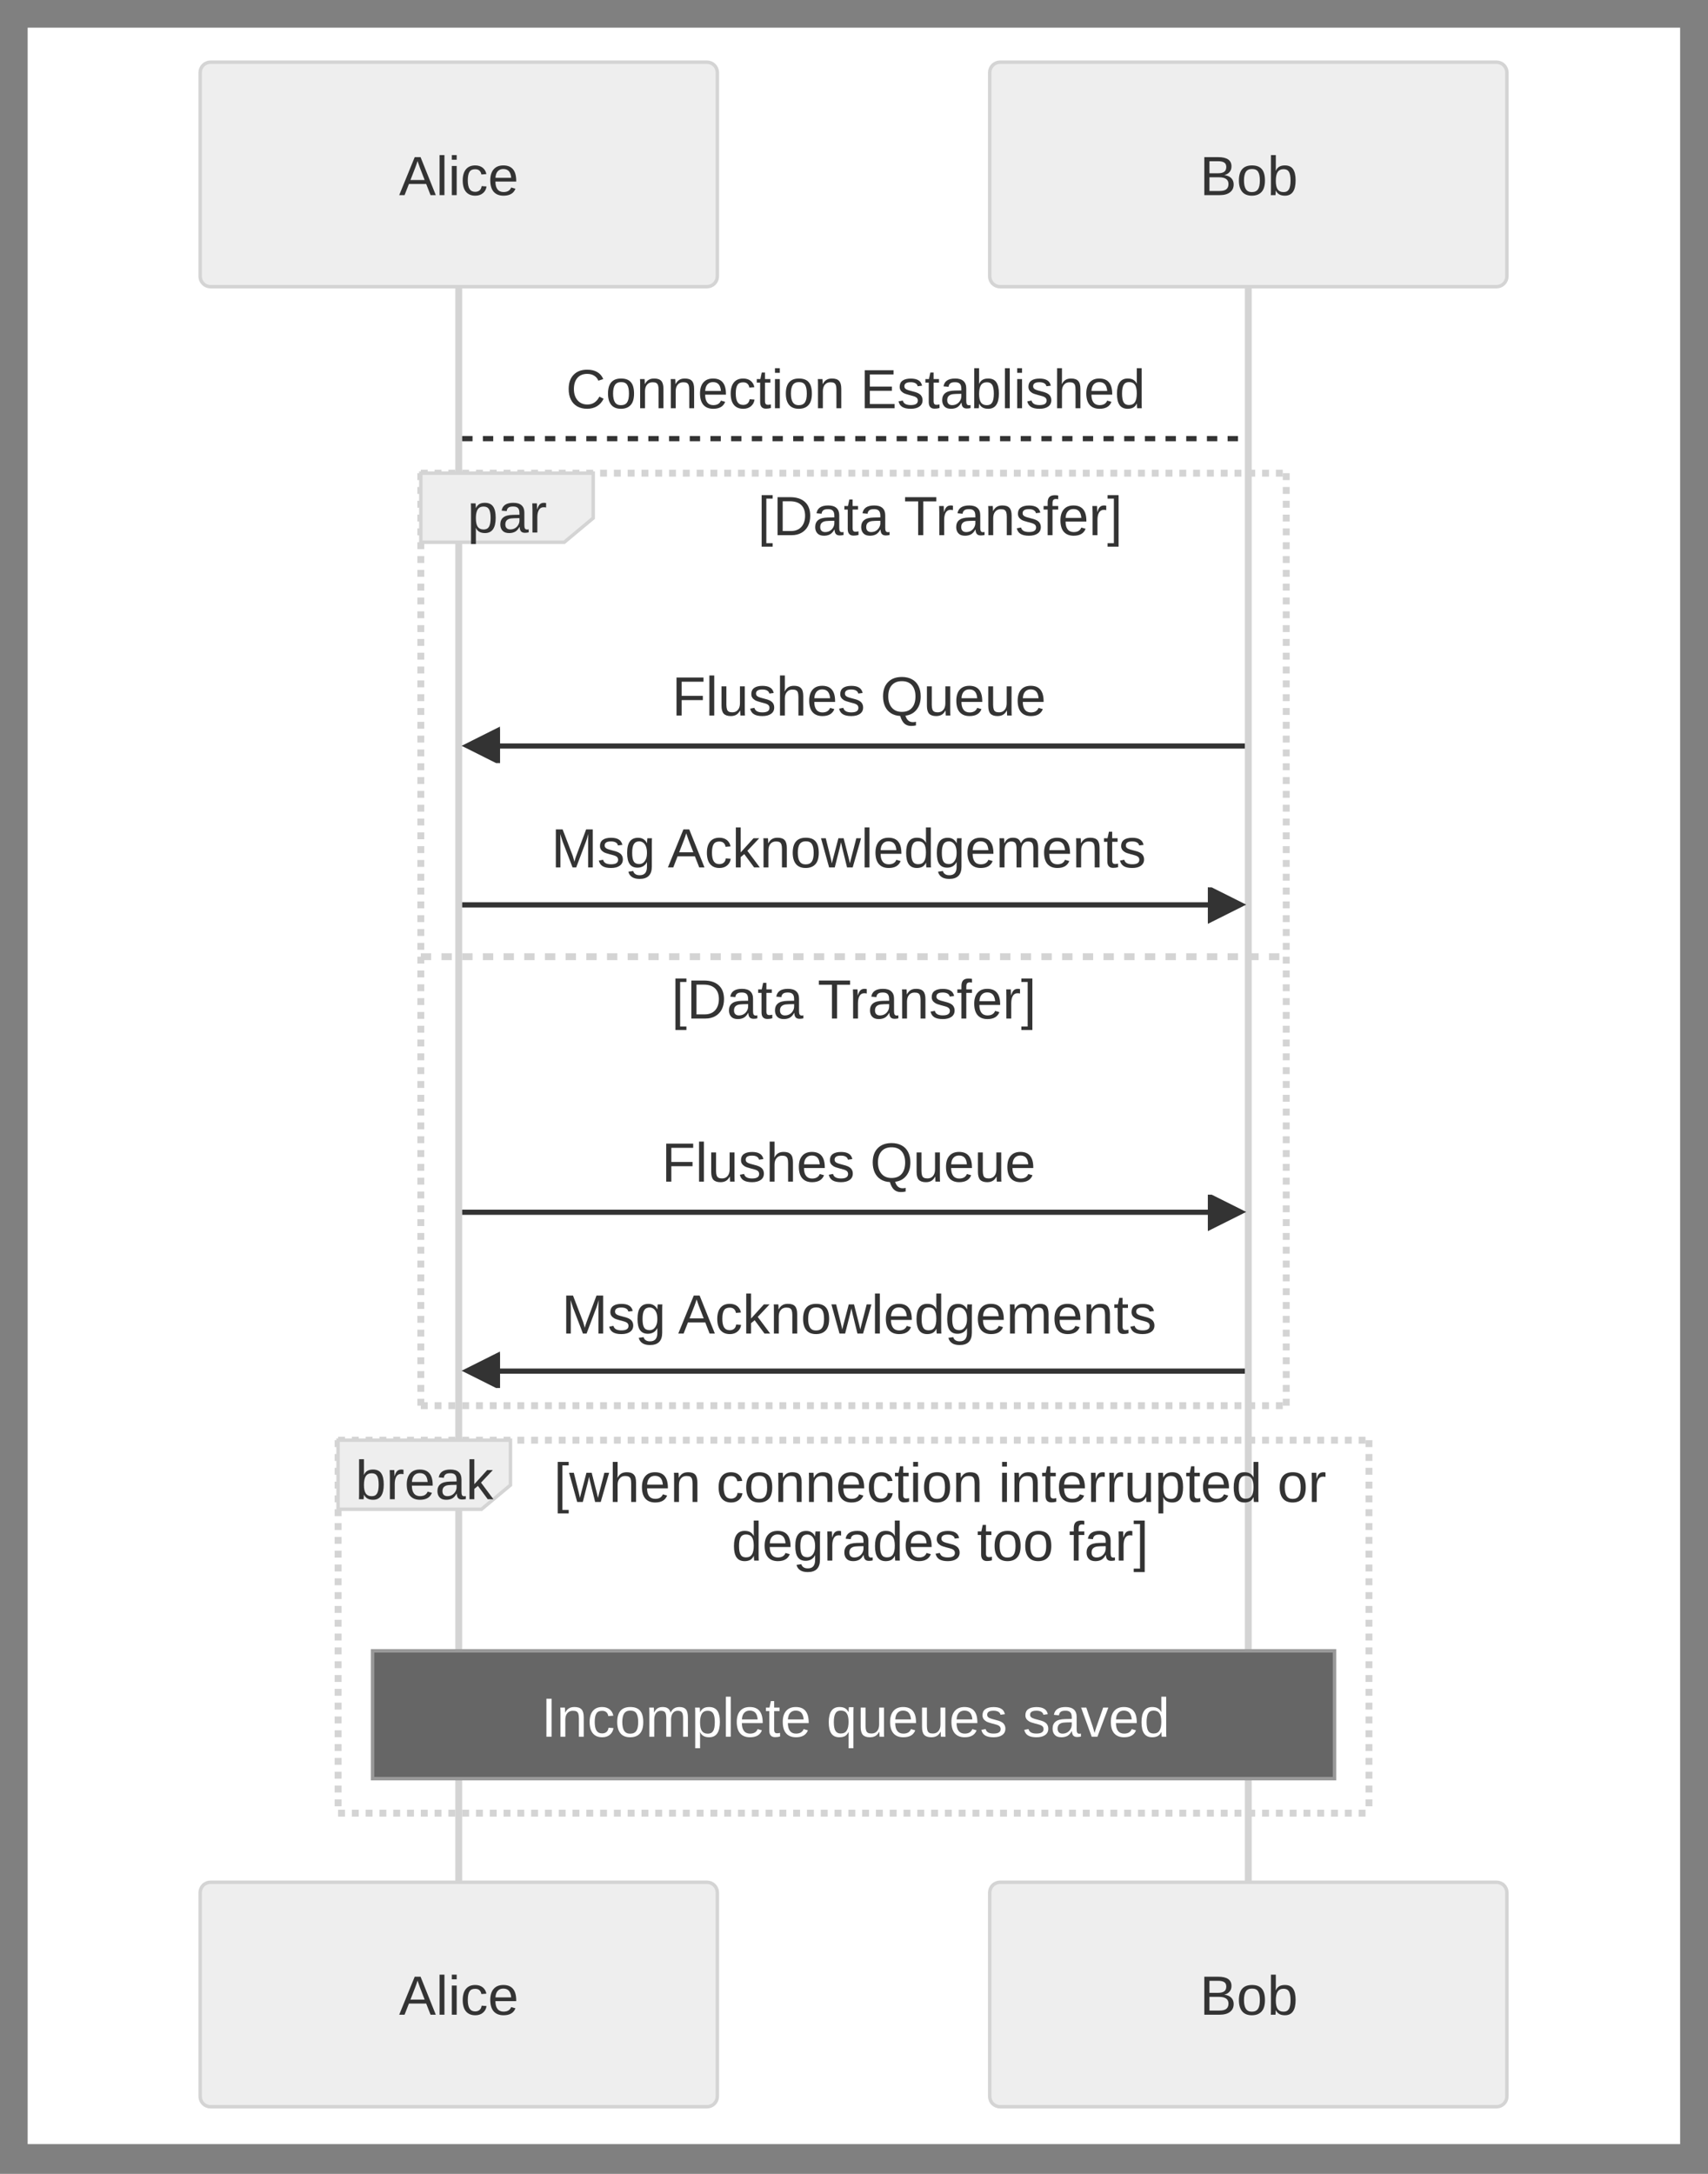 <svg xmlns="http://www.w3.org/2000/svg" xmlns:xlink="http://www.w3.org/1999/xlink" version="1.1" width="371.04pt" height="472.08pt" viewBox="0 0 371.04 472.08">
<rect x="0" y="0" width="371.04" height="472.08" fill="#808080" stroke="none"/>
<defs>
<clipPath id="clip_1">
<path transform="matrix(.24,0,0,.24,0,0)" d="M0 0H1545.833V1965.148H0Z" fill-rule="evenodd"/>
</clipPath>
<clipPath id="clip_2">
<path transform="matrix(.24,0,0,.24,0,0)" d="M25.034 25.034H1520.799V1940.115H25.034Z" fill-rule="evenodd"/>
</clipPath>
<path id="font_3_37" d="M.614 .194C.614 .133 .592 .085 .547 .051 .503 .017 .441 0 .361 0H.082V.688H.332C.493 .688 .574 .633 .574 .521 .574 .48 .563 .446 .54 .419 .517 .391 .485 .372 .443 .363 .498 .356 .54 .338 .57 .308 .599 .278 .614 .24 .614 .194M.48 .51C.48 .547 .468 .574 .442 .59 .417 .606 .38 .614 .332 .614H.175V.396H.332C.382 .396 .419 .405 .444 .424 .468 .442 .48 .471 .48 .51M.52 .201C.52 .282 .463 .323 .349 .323H.175V.075H.356C.413 .075 .455 .085 .481 .106 .507 .128 .52 .159 .52 .201Z"/>
<path id="font_3_82" d="M.514 .265C.514 .172 .494 .103 .453 .058 .412 .013 .353-.01 .276-.01 .199-.01 .14 .014 .101 .061 .062 .108 .042 .176 .042 .265 .042 .447 .121 .538 .279 .538 .36 .538 .419 .516 .457 .471 .495 .427 .514 .358 .514 .265M.422 .265C.422 .338 .411 .391 .389 .424 .368 .457 .331 .473 .28 .473 .229 .473 .192 .456 .169 .423 .146 .389 .134 .336 .134 .265 .134 .195 .146 .143 .168 .108 .191 .073 .226 .055 .275 .055 .328 .055 .365 .072 .388 .106 .411 .14 .422 .193 .422 .265Z"/>
<path id="font_3_69" d="M.514 .267C.514 .082 .449-.01 .32-.01 .28-.01 .247-.003 .22 .012 .193 .026 .172 .05 .155 .082H.154C.154 .072 .154 .057 .152 .036 .151 .015 .15 .003 .149 0H.064C.066 .018 .067 .054 .067 .109V.725H.155V.518C.155 .497 .155 .472 .153 .443H.155C.172 .477 .193 .501 .22 .516 .247 .531 .28 .538 .32 .538 .387 .538 .436 .516 .467 .471 .498 .426 .514 .358 .514 .267M.422 .264C.422 .338 .412 .39 .393 .422 .373 .454 .341 .47 .297 .47 .248 .47 .212 .453 .189 .419 .167 .386 .155 .332 .155 .258 .155 .189 .166 .138 .188 .105 .211 .072 .247 .055 .296 .055 .341 .055 .373 .072 .392 .104 .412 .137 .422 .19 .422 .264Z"/>
<path id="font_3_36" d="M.57 0 .491 .202H.178L.099 0H.002L.283 .688H.389L.665 0H.57M.334 .618 .33 .604C.322 .577 .31 .543 .294 .5L.206 .274H.463L.375 .501C.366 .524 .357 .549 .348 .578L.334 .618Z"/>
<path id="font_3_79" d="M.067 0V.725H.155V0H.067Z"/>
<path id="font_3_76" d="M.067 .641V.725H.155V.641H.067M.067 0V.528H.155V0H.067Z"/>
<path id="font_3_70" d="M.134 .267C.134 .196 .145 .144 .167 .11 .19 .076 .223 .06 .268 .06 .299 .06 .325 .068 .346 .085 .367 .102 .38 .128 .385 .163L.474 .157C.467 .106 .445 .066 .409 .036 .372 .005 .326-.01 .27-.01 .196-.01 .14 .014 .101 .06 .062 .107 .042 .175 .042 .265 .042 .354 .062 .421 .101 .468 .14 .515 .196 .538 .269 .538 .323 .538 .368 .524 .404 .496 .439 .468 .462 .43 .471 .381L.38 .374C.376 .403 .364 .426 .346 .443 .327 .461 .301 .469 .267 .469 .22 .469 .186 .454 .166 .423 .145 .392 .134 .34 .134 .267Z"/>
<path id="font_3_72" d="M.135 .246C.135 .185 .147 .139 .172 .106 .197 .073 .234 .056 .282 .056 .32 .056 .351 .064 .374 .079 .397 .095 .412 .114 .42 .138L.498 .116C.466 .032 .394-.01 .282-.01 .204-.01 .145 .014 .104 .06 .063 .107 .042 .176 .042 .268 .042 .355 .063 .422 .104 .468 .145 .515 .203 .538 .279 .538 .434 .538 .512 .445 .512 .258V.246H.135M.421 .313C.416 .369 .402 .409 .378 .435 .355 .46 .321 .473 .277 .473 .235 .473 .201 .459 .176 .431 .151 .402 .138 .363 .136 .313H.421Z"/>
<path id="font_3_83" d="M.514 .267C.514 .082 .449-.01 .32-.01 .238-.01 .184 .021 .156 .082H.153C.155 .08 .155 .052 .155-.001V-.208H.067V.42C.067 .475 .066 .511 .064 .528H.149C.15 .527 .15 .522 .151 .514 .152 .507 .152 .494 .153 .478 .154 .461 .154 .45 .154 .444H.156C.172 .476 .193 .5 .218 .515 .244 .531 .278 .538 .32 .538 .385 .538 .434 .516 .466 .473 .498 .429 .514 .36 .514 .267M.422 .265C.422 .339 .412 .391 .392 .423 .372 .454 .341 .47 .297 .47 .263 .47 .235 .463 .216 .448 .196 .434 .181 .411 .171 .38 .16 .348 .155 .308 .155 .258 .155 .189 .166 .137 .188 .105 .211 .072 .247 .055 .296 .055 .34 .055 .372 .071 .392 .103 .412 .135 .422 .189 .422 .265Z"/>
<path id="font_3_68" d="M.202-.01C.149-.01 .109 .004 .083 .032 .056 .06 .042 .099 .042 .147 .042 .202 .06 .244 .096 .273 .132 .303 .19 .318 .271 .32L.389 .322V.351C.389 .394 .38 .425 .362 .443 .344 .462 .315 .471 .276 .471 .236 .471 .208 .465 .19 .451 .172 .438 .161 .417 .158 .388L.066 .396C.081 .491 .152 .538 .278 .538 .344 .538 .394 .523 .428 .492 .461 .462 .478 .418 .478 .36V.133C.478 .107 .481 .087 .488 .074 .495 .061 .508 .054 .527 .054 .536 .054 .545 .055 .556 .058V.003C.534-.002 .511-.005 .488-.005 .456-.005 .432 .004 .417 .021 .402 .038 .394 .065 .392 .101H.389C.367 .061 .341 .032 .311 .015 .281-.001 .245-.01 .202-.01M.222 .056C.254 .056 .283 .063 .308 .078 .333 .093 .353 .113 .367 .138 .382 .164 .389 .19 .389 .217V.261L.293 .259C.252 .258 .22 .254 .199 .246 .178 .238 .161 .226 .15 .21 .139 .194 .133 .172 .133 .146 .133 .117 .141 .095 .156 .08 .171 .064 .194 .056 .222 .056Z"/>
<path id="font_3_85" d="M.069 0V.405C.069 .442 .068 .483 .066 .528H.149C.152 .468 .153 .432 .153 .42H.155C.169 .466 .185 .497 .204 .513 .222 .53 .248 .538 .281 .538 .292 .538 .304 .536 .316 .533V.453C.305 .456 .289 .458 .27 .458 .233 .458 .205 .442 .186 .41 .167 .379 .157 .334 .157 .275V0H.069Z"/>
<path id="font_3_62" d="M.071-.208V.725H.27V.662H.156V-.145H.27V-.208H.071Z"/>
<path id="font_3_39" d="M.674 .351C.674 .28 .66 .218 .633 .165 .605 .112 .566 .071 .515 .043 .464 .014 .406 0 .339 0H.082V.688H.31C.426 .688 .516 .659 .579 .601 .643 .542 .674 .459 .674 .351M.581 .351C.581 .437 .557 .502 .51 .547 .464 .591 .396 .614 .308 .614H.175V.075H.329C.379 .075 .423 .086 .462 .108 .5 .13 .529 .162 .55 .204 .57 .245 .581 .295 .581 .351Z"/>
<path id="font_3_87" d="M.271 .004C.242-.004 .212-.008 .182-.008 .111-.008 .076 .032 .076 .112V.464H.015V.528H.08L.105 .646H.164V.528H.262V.464H.164V.131C.164 .105 .168 .088 .177 .077 .185 .067 .199 .062 .22 .062 .231 .062 .248 .064 .271 .069V.004Z"/>
<path id="font_3_3" d="M0 0Z"/>
<path id="font_3_55" d="M.352 .612V0H.259V.612H.022V.688H.588V.612H.352Z"/>
<path id="font_3_81" d="M.403 0V.335C.403 .37 .399 .397 .393 .416 .386 .435 .375 .449 .36 .458 .345 .466 .323 .47 .294 .47 .252 .47 .218 .456 .194 .427 .169 .398 .157 .358 .157 .306V0H.069V.416C.069 .477 .068 .515 .066 .528H.149C.15 .527 .15 .522 .15 .515 .151 .508 .151 .5 .152 .49 .152 .481 .153 .464 .153 .438H.155C.175 .474 .198 .5 .225 .515 .251 .531 .284 .538 .324 .538 .382 .538 .424 .524 .451 .495 .478 .466 .491 .418 .491 .352V0H.403Z"/>
<path id="font_3_86" d="M.464 .146C.464 .096 .445 .058 .407 .031 .37 .004 .317-.01 .25-.01 .184-.01 .133 .001 .097 .023 .062 .044 .039 .078 .028 .124L.105 .139C.113 .111 .128 .09 .152 .077 .175 .064 .208 .057 .25 .057 .294 .057 .327 .064 .347 .078 .368 .091 .378 .112 .378 .139 .378 .16 .371 .177 .357 .19 .343 .203 .319 .214 .288 .222L.225 .239C.174 .252 .138 .265 .117 .277 .096 .29 .079 .305 .067 .323 .055 .341 .049 .363 .049 .389 .049 .437 .066 .474 .1 .499 .135 .524 .185 .537 .25 .537 .309 .537 .355 .527 .389 .506 .424 .486 .445 .453 .455 .408L.375 .398C.371 .421 .358 .439 .336 .452 .315 .464 .286 .471 .25 .471 .211 .471 .181 .465 .163 .453 .144 .441 .134 .422 .134 .398 .134 .383 .138 .37 .146 .361 .154 .351 .165 .343 .181 .336 .196 .329 .228 .319 .277 .307 .324 .296 .357 .285 .378 .275 .398 .265 .415 .254 .427 .242 .438 .23 .448 .216 .454 .2 .461 .184 .464 .166 .464 .146Z"/>
<path id="font_3_73" d="M.176 .464V0H.088V.464H.014V.528H.088V.588C.088 .636 .099 .671 .12 .692 .141 .713 .174 .724 .217 .724 .242 .724 .262 .722 .279 .718V.651C.265 .653 .252 .655 .24 .655 .218 .655 .201 .649 .191 .638 .181 .626 .176 .606 .176 .576V.528H.279V.464H.176Z"/>
<path id="font_3_64" d="M.008-.208V-.145H.122V.662H.008V.725H.207V-.208H.008Z"/>
<path id="font_3_44" d="M.092 0V.688H.186V0H.092Z"/>
<path id="font_3_80" d="M.375 0V.335C.375 .386 .368 .421 .354 .441 .34 .46 .315 .47 .278 .47 .241 .47 .211 .456 .189 .427 .168 .399 .157 .358 .157 .306V0H.069V.416C.069 .477 .068 .515 .066 .528H.149C.15 .527 .15 .522 .15 .515 .151 .508 .151 .5 .152 .49 .152 .481 .153 .464 .153 .438H.155C.174 .475 .195 .501 .22 .516 .244 .531 .274 .538 .309 .538 .349 .538 .381 .53 .404 .514 .427 .498 .444 .473 .453 .438H.454C.472 .473 .494 .499 .52 .515 .546 .53 .577 .538 .614 .538 .668 .538 .706 .524 .731 .495 .755 .466 .767 .418 .767 .352V0H.68V.335C.68 .386 .673 .421 .659 .441 .645 .46 .62 .47 .583 .47 .545 .47 .515 .456 .494 .427 .473 .399 .462 .359 .462 .306V0H.375Z"/>
<path id="font_3_84" d="M.236-.01C.169-.01 .12 .013 .089 .058 .058 .103 .042 .171 .042 .262 .042 .446 .107 .538 .236 .538 .276 .538 .309 .531 .335 .517 .361 .503 .383 .479 .401 .446H.402C.402 .456 .403 .473 .404 .497 .405 .521 .406 .534 .408 .535H.492C.49 .516 .489 .468 .489 .391V-.208H.401V.007L.403 .087H.402C.384 .052 .363 .027 .337 .012 .311-.002 .278-.01 .236-.01M.401 .271C.401 .339 .39 .39 .367 .423 .345 .457 .309 .473 .26 .473 .215 .473 .183 .457 .164 .423 .144 .39 .134 .337 .134 .265 .134 .191 .144 .138 .164 .106 .184 .074 .215 .058 .259 .058 .309 .058 .345 .076 .367 .111 .39 .147 .401 .2 .401 .271Z"/>
<path id="font_3_88" d="M.153 .528V.193C.153 .159 .157 .132 .164 .112 .17 .093 .181 .079 .196 .071 .211 .062 .233 .058 .262 .058 .305 .058 .338 .073 .362 .102 .387 .131 .399 .171 .399 .222V.528H.487V.113C.487 .051 .488 .014 .49 0H.407C.406 .002 .406 .006 .406 .013 .405 .02 .405 .029 .405 .038 .404 .047 .403 .065 .403 .09H.401C.381 .054 .358 .028 .331 .013 .305-.002 .272-.01 .232-.01 .174-.01 .132 .005 .105 .033 .078 .062 .065 .11 .065 .176V.528H.153Z"/>
<path id="font_3_89" d="M.299 0H.195L.003 .528H.097L.213 .185C.218 .172 .229 .133 .247 .069L.264 .126 .283 .184 .403 .528H.497L.299 0Z"/>
<path id="font_3_71" d="M.401 .085C.385 .051 .363 .027 .336 .012 .309-.002 .276-.01 .236-.01 .17-.01 .121 .013 .089 .058 .058 .103 .042 .171 .042 .262 .042 .446 .107 .538 .236 .538 .276 .538 .31 .531 .336 .516 .363 .501 .385 .478 .401 .446H.402L.401 .505V.725H.489V.109C.489 .054 .49 .018 .492 0H.408C.407 .005 .406 .017 .405 .036 .403 .055 .403 .071 .403 .085H.401M.134 .265C.134 .191 .144 .138 .164 .106 .183 .074 .215 .058 .259 .058 .309 .058 .345 .075 .367 .11 .39 .144 .401 .198 .401 .271 .401 .34 .39 .392 .367 .424 .345 .457 .309 .473 .26 .473 .215 .473 .184 .457 .164 .424 .144 .391 .134 .338 .134 .265Z"/>
<path id="font_3_78" d="M.398 0 .22 .241 .155 .188V0H.067V.725H.155V.272L.387 .528H.49L.276 .301 .501 0H.398Z"/>
<path id="font_3_90" d="M.573 0H.471L.379 .374 .361 .456C.358 .441 .354 .42 .348 .393 .341 .365 .308 .234 .248 0H.146L-.001 .528H.085L.175 .169C.177 .162 .184 .129 .196 .073L.204 .109 .314 .528H.409L.501 .166 .523 .073 .539 .141 .639 .528H.725L.573 0Z"/>
<path id="font_3_75" d="M.155 .438C.174 .472 .196 .498 .223 .514 .249 .53 .283 .538 .324 .538 .381 .538 .423 .524 .45 .495 .478 .467 .491 .419 .491 .352V0H.403V.335C.403 .372 .399 .4 .393 .418 .386 .436 .375 .449 .359 .458 .343 .466 .322 .47 .294 .47 .253 .47 .219 .456 .195 .427 .17 .399 .157 .36 .157 .312V0H.069V.725H.157V.536C.157 .516 .157 .496 .156 .475 .154 .453 .154 .441 .153 .438H.155Z"/>
<path id="font_3_74" d="M.268-.208C.21-.208 .164-.197 .13-.174 .096-.151 .074-.119 .064-.078L.152-.065C.158-.089 .171-.108 .191-.121 .211-.135 .237-.141 .27-.141 .358-.141 .401-.09 .401 .013V.098H.4C.384 .064 .361 .039 .332 .022 .303 .005 .269-.004 .23-.004 .166-.004 .118 .018 .088 .061 .057 .104 .042 .171 .042 .263 .042 .357 .058 .426 .091 .47 .124 .515 .174 .537 .24 .537 .278 .537 .31 .529 .338 .511 .365 .494 .386 .47 .401 .438H.402C.402 .448 .403 .465 .404 .489 .406 .513 .407 .526 .408 .528H.492C.49 .511 .489 .474 .489 .419V.015C.489-.134 .415-.208 .268-.208M.401 .264C.401 .307 .396 .344 .384 .376 .372 .407 .356 .431 .334 .447 .313 .463 .289 .472 .262 .472 .217 .472 .184 .455 .164 .423 .143 .39 .133 .337 .133 .264 .133 .192 .142 .14 .162 .108 .181 .077 .214 .061 .26 .061 .288 .061 .312 .069 .334 .085 .355 .102 .372 .125 .384 .156 .396 .186 .401 .222 .401 .264Z"/>
<path id="font_3_38" d="M.387 .622C.311 .622 .251 .598 .209 .549 .167 .5 .146 .432 .146 .347 .146 .263 .168 .195 .212 .144 .256 .093 .315 .067 .391 .067 .487 .067 .559 .115 .608 .21L.684 .172C.656 .113 .616 .068 .565 .037 .513 .006 .454-.01 .386-.01 .317-.01 .257 .005 .206 .033 .156 .062 .117 .103 .091 .157 .064 .211 .051 .274 .051 .347 .051 .457 .08 .543 .14 .605 .199 .667 .281 .698 .386 .698 .459 .698 .52 .684 .569 .655 .618 .627 .655 .584 .678 .528L.589 .499C.573 .539 .548 .569 .512 .59 .477 .612 .435 .622 .387 .622Z"/>
<path id="font_3_40" d="M.082 0V.688H.604V.612H.175V.392H.575V.316H.175V.076H.624V0H.082Z"/>
<path id="font_3_41" d="M.175 .612V.356H.559V.279H.175V0H.082V.688H.571V.612H.175Z"/>
<path id="font_3_52" d="M.73 .347C.73 .25 .706 .17 .657 .108 .608 .045 .54 .008 .453-.003 .466-.044 .484-.074 .506-.092 .527-.11 .555-.12 .588-.12 .606-.12 .625-.118 .644-.113V-.179C.614-.186 .585-.189 .557-.189 .508-.189 .468-.175 .436-.148 .404-.12 .378-.073 .358-.008 .293-.005 .238 .012 .191 .041 .144 .071 .109 .112 .084 .164 .06 .217 .047 .278 .047 .347 .047 .457 .077 .543 .138 .605 .198 .667 .282 .698 .389 .698 .459 .698 .52 .684 .571 .656 .623 .629 .662 .588 .689 .535 .716 .482 .73 .419 .73 .347M.635 .347C.635 .433 .613 .5 .571 .549 .528 .598 .467 .622 .389 .622 .31 .622 .25 .598 .207 .55 .164 .502 .142 .434 .142 .347 .142 .261 .164 .192 .207 .142 .251 .091 .311 .066 .388 .066 .468 .066 .529 .09 .571 .139 .614 .188 .635 .258 .635 .347Z"/>
<clipPath id="clip_4">
<path transform="matrix(.24,0,0,.24,0,0)" d="M0 0H1545.833V1965.148H0Z"/>
</clipPath>
<clipPath id="clip_5">
<path transform="matrix(.24,0,0,.24,0,0)" d="M25.034 25.034H1520.799V1940.115H25.034Z"/>
</clipPath>
<clipPath id="clip_6">
<path transform="matrix(.24,0,0,.24,0,0)" d="M415.058 652.98H452.53V690.47H415.058Z"/>
</clipPath>
<clipPath id="clip_7">
<path transform="matrix(.24,0,0,.24,0,0)" d="M25.034 25.034H1520.799V1940.115H25.034Z" fill-rule="evenodd"/>
</clipPath>
<path id="font_3_48" d="M.667 0V.459C.667 .51 .668 .559 .671 .606 .655 .548 .641 .502 .628 .469L.451 0H.385L.205 .469 .178 .552 .162 .606 .163 .552 .165 .459V0H.082V.688H.205L.388 .211C.394 .192 .4 .171 .406 .149 .413 .127 .417 .111 .418 .102 .421 .115 .427 .134 .435 .161 .443 .187 .449 .204 .452 .211L.631 .688H.751V0H.667Z"/>
<clipPath id="clip_8">
<path transform="matrix(.24,0,0,.24,0,0)" d="M1093.303 802.938H1130.775V840.427H1093.303Z" fill-rule="evenodd"/>
</clipPath>
<clipPath id="clip_9">
<path transform="matrix(.24,0,0,.24,0,0)" d="M25.034 25.034H1520.799V1940.115H25.034Z" fill-rule="evenodd"/>
</clipPath>
<clipPath id="clip_10">
<path transform="matrix(.24,0,0,.24,0,0)" d="M1093.303 1080.984H1130.775V1118.473H1093.303Z" fill-rule="evenodd"/>
</clipPath>
<clipPath id="clip_11">
<path transform="matrix(.24,0,0,.24,0,0)" d="M25.034 25.034H1520.799V1940.115H25.034Z" fill-rule="evenodd"/>
</clipPath>
<clipPath id="clip_12">
<path transform="matrix(.24,0,0,.24,0,0)" d="M0 0H1545.833V1965.148H0Z"/>
</clipPath>
<clipPath id="clip_13">
<path transform="matrix(.24,0,0,.24,0,0)" d="M25.034 25.034H1520.799V1940.115H25.034Z"/>
</clipPath>
<clipPath id="clip_14">
<path transform="matrix(.24,0,0,.24,0,0)" d="M415.058 1218.445H452.53V1255.934H415.058Z"/>
</clipPath>
</defs>
<g clip-path="url(#clip_1)">
<path transform="matrix(.751,0,0,.751,6.008,6.008)" d="M0 0H478V612H0Z" fill="#ffffff"/>
</g>
<g clip-path="url(#clip_2)">
<path transform="matrix(.749,0,0,.75,43.481,13.506)" d="M232 527H376C376.398 527 376.78 527.076 377.148 527.228 377.516 527.381 377.84 527.597 378.121 527.879 378.403 528.16 378.619 528.484 378.772 528.852 378.924 529.219 379 529.602 379 530V589C379 589.398 378.924 589.78 378.772 590.148 378.619 590.515 378.403 590.84 378.121 591.121 377.84 591.403 377.516 591.619 377.148 591.772 376.78 591.924 376.398 592 376 592H232C231.602 592 231.219 591.924 230.852 591.772 230.484 591.619 230.16 591.403 229.879 591.121 229.597 590.84 229.381 590.515 229.228 590.148 229.076 589.78 229 589.398 229 589V530C229 529.602 229.076 529.219 229.228 528.852 229.381 528.484 229.597 528.16 229.879 527.879 230.16 527.597 230.484 527.381 230.852 527.228 231.219 527.076 231.602 527 232 527Z" fill="#eeeeee"/>
<path transform="matrix(.749,0,0,.75,43.481,13.506)" stroke-width="1" stroke-linecap="butt" stroke-miterlimit="4" stroke-linejoin="miter" fill="none" stroke="#d4d4d4" d="M232 527H376C376.398 527 376.78 527.076 377.148 527.228 377.516 527.381 377.84 527.597 378.121 527.879 378.403 528.16 378.619 528.484 378.772 528.852 378.924 529.219 379 529.602 379 530V589C379 589.398 378.924 589.78 378.772 590.148 378.619 590.515 378.403 590.84 378.121 591.121 377.84 591.403 377.516 591.619 377.148 591.772 376.78 591.924 376.398 592 376 592H232C231.602 592 231.219 591.924 230.852 591.772 230.484 591.619 230.16 591.403 229.879 591.121 229.597 590.84 229.381 590.515 229.228 590.148 229.076 589.78 229 589.398 229 589V530C229 529.602 229.076 529.219 229.228 528.852 229.381 528.484 229.597 528.16 229.879 527.879 230.16 527.597 230.484 527.381 230.852 527.228 231.219 527.076 231.602 527 232 527Z"/>
<use data-text="B" xlink:href="#font_3_37" transform="matrix(11.986,0,0,-11.992,260.64,437.518)" fill="#333333"/>
<use data-text="o" xlink:href="#font_3_82" transform="matrix(11.986,0,0,-11.992,268.632,437.518)" fill="#333333"/>
<use data-text="b" xlink:href="#font_3_69" transform="matrix(11.986,0,0,-11.992,275.295,437.518)" fill="#333333"/>
<path transform="matrix(.749,0,0,.75,43.481,13.506)" d="M3 527H147C147.398 527 147.78 527.076 148.148 527.228 148.516 527.381 148.84 527.597 149.121 527.879 149.403 528.16 149.619 528.484 149.772 528.852 149.924 529.219 150 529.602 150 530V589C150 589.398 149.924 589.78 149.772 590.148 149.619 590.515 149.403 590.84 149.121 591.121 148.84 591.403 148.516 591.619 148.148 591.772 147.78 591.924 147.398 592 147 592H3C2.602 592 2.219 591.924 1.852 591.772 1.484 591.619 1.16 591.403 .879 591.121 .597 590.84 .381 590.515 .228 590.148 .076 589.78 0 589.398 0 589V530C0 529.602 .076 529.219 .228 528.852 .381 528.484 .597 528.16 .879 527.879 1.16 527.597 1.484 527.381 1.852 527.228 2.219 527.076 2.602 527 3 527Z" fill="#eeeeee"/>
<path transform="matrix(.749,0,0,.75,43.481,13.506)" stroke-width="1" stroke-linecap="butt" stroke-miterlimit="4" stroke-linejoin="miter" fill="none" stroke="#d4d4d4" d="M3 527H147C147.398 527 147.78 527.076 148.148 527.228 148.516 527.381 148.84 527.597 149.121 527.879 149.403 528.16 149.619 528.484 149.772 528.852 149.924 529.219 150 529.602 150 530V589C150 589.398 149.924 589.78 149.772 590.148 149.619 590.515 149.403 590.84 149.121 591.121 148.84 591.403 148.516 591.619 148.148 591.772 147.78 591.924 147.398 592 147 592H3C2.602 592 2.219 591.924 1.852 591.772 1.484 591.619 1.16 591.403 .879 591.121 .597 590.84 .381 590.515 .228 590.148 .076 589.78 0 589.398 0 589V530C0 529.602 .076 529.219 .228 528.852 .381 528.484 .597 528.16 .879 527.879 1.16 527.597 1.484 527.381 1.852 527.228 2.219 527.076 2.602 527 3 527Z"/>
<use data-text="A" xlink:href="#font_3_36" transform="matrix(11.986,0,0,-11.992,86.699,437.518)" fill="#333333"/>
<use data-text="l" xlink:href="#font_3_79" transform="matrix(11.986,0,0,-11.992,94.69,437.518)" fill="#333333"/>
<use data-text="i" xlink:href="#font_3_76" transform="matrix(11.986,0,0,-11.992,97.352,437.518)" fill="#333333"/>
<use data-text="c" xlink:href="#font_3_70" transform="matrix(11.986,0,0,-11.992,100.014,437.518)" fill="#333333"/>
<use data-text="e" xlink:href="#font_3_72" transform="matrix(11.986,0,0,-11.992,106.004,437.518)" fill="#333333"/>
<path transform="matrix(.749,0,0,.75,43.481,13.506)" stroke-width="2" stroke-linecap="butt" stroke-miterlimit="4" stroke-linejoin="miter" fill="none" stroke="#d4d4d4" d="M304 5V527"/>
<path transform="matrix(.749,0,0,.75,43.481,13.506)" d="M232 0H376C376.398 0 376.78 .076 377.148 .228 377.516 .381 377.84 .597 378.121 .879 378.403 1.16 378.619 1.484 378.772 1.852 378.924 2.219 379 2.602 379 3V62C379 62.398 378.924 62.781 378.772 63.148 378.619 63.516 378.403 63.84 378.121 64.121 377.84 64.403 377.516 64.619 377.148 64.772 376.78 64.924 376.398 65 376 65H232C231.602 65 231.219 64.924 230.852 64.772 230.484 64.619 230.16 64.403 229.879 64.121 229.597 63.84 229.381 63.516 229.228 63.148 229.076 62.781 229 62.398 229 62V3C229 2.602 229.076 2.219 229.228 1.852 229.381 1.484 229.597 1.16 229.879 .879 230.16 .597 230.484 .381 230.852 .228 231.219 .076 231.602 0 232 0Z" fill="#eeeeee"/>
<path transform="matrix(.749,0,0,.75,43.481,13.506)" stroke-width="1" stroke-linecap="butt" stroke-miterlimit="4" stroke-linejoin="miter" fill="none" stroke="#d4d4d4" d="M232 0H376C376.398 0 376.78 .076 377.148 .228 377.516 .381 377.84 .597 378.121 .879 378.403 1.16 378.619 1.484 378.772 1.852 378.924 2.219 379 2.602 379 3V62C379 62.398 378.924 62.781 378.772 63.148 378.619 63.516 378.403 63.84 378.121 64.121 377.84 64.403 377.516 64.619 377.148 64.772 376.78 64.924 376.398 65 376 65H232C231.602 65 231.219 64.924 230.852 64.772 230.484 64.619 230.16 64.403 229.879 64.121 229.597 63.84 229.381 63.516 229.228 63.148 229.076 62.781 229 62.398 229 62V3C229 2.602 229.076 2.219 229.228 1.852 229.381 1.484 229.597 1.16 229.879 .879 230.16 .597 230.484 .381 230.852 .228 231.219 .076 231.602 0 232 0Z"/>
<use data-text="B" xlink:href="#font_3_37" transform="matrix(11.986,0,0,-11.992,260.64,42.375)" fill="#333333"/>
<use data-text="o" xlink:href="#font_3_82" transform="matrix(11.986,0,0,-11.992,268.632,42.375)" fill="#333333"/>
<use data-text="b" xlink:href="#font_3_69" transform="matrix(11.986,0,0,-11.992,275.295,42.375)" fill="#333333"/>
<path transform="matrix(.749,0,0,.75,43.481,13.506)" stroke-width="2" stroke-linecap="butt" stroke-miterlimit="4" stroke-linejoin="miter" fill="none" stroke="#d4d4d4" d="M75 5V527"/>
<path transform="matrix(.749,0,0,.75,43.481,13.506)" d="M3 0H147C147.398 0 147.78 .076 148.148 .228 148.516 .381 148.84 .597 149.121 .879 149.403 1.16 149.619 1.484 149.772 1.852 149.924 2.219 150 2.602 150 3V62C150 62.398 149.924 62.781 149.772 63.148 149.619 63.516 149.403 63.84 149.121 64.121 148.84 64.403 148.516 64.619 148.148 64.772 147.78 64.924 147.398 65 147 65H3C2.602 65 2.219 64.924 1.852 64.772 1.484 64.619 1.16 64.403 .879 64.121 .597 63.84 .381 63.516 .228 63.148 .076 62.781 0 62.398 0 62V3C0 2.602 .076 2.219 .228 1.852 .381 1.484 .597 1.16 .879 .879 1.16 .597 1.484 .381 1.852 .228 2.219 .076 2.602 0 3 0Z" fill="#eeeeee"/>
<path transform="matrix(.749,0,0,.75,43.481,13.506)" stroke-width="1" stroke-linecap="butt" stroke-miterlimit="4" stroke-linejoin="miter" fill="none" stroke="#d4d4d4" d="M3 0H147C147.398 0 147.78 .076 148.148 .228 148.516 .381 148.84 .597 149.121 .879 149.403 1.16 149.619 1.484 149.772 1.852 149.924 2.219 150 2.602 150 3V62C150 62.398 149.924 62.781 149.772 63.148 149.619 63.516 149.403 63.84 149.121 64.121 148.84 64.403 148.516 64.619 148.148 64.772 147.78 64.924 147.398 65 147 65H3C2.602 65 2.219 64.924 1.852 64.772 1.484 64.619 1.16 64.403 .879 64.121 .597 63.84 .381 63.516 .228 63.148 .076 62.781 0 62.398 0 62V3C0 2.602 .076 2.219 .228 1.852 .381 1.484 .597 1.16 .879 .879 1.16 .597 1.484 .381 1.852 .228 2.219 .076 2.602 0 3 0Z"/>
<use data-text="A" xlink:href="#font_3_36" transform="matrix(11.986,0,0,-11.992,86.699,42.375)" fill="#333333"/>
<use data-text="l" xlink:href="#font_3_79" transform="matrix(11.986,0,0,-11.992,94.69,42.375)" fill="#333333"/>
<use data-text="i" xlink:href="#font_3_76" transform="matrix(11.986,0,0,-11.992,97.352,42.375)" fill="#333333"/>
<use data-text="c" xlink:href="#font_3_70" transform="matrix(11.986,0,0,-11.992,100.014,42.375)" fill="#333333"/>
<use data-text="e" xlink:href="#font_3_72" transform="matrix(11.986,0,0,-11.992,106.004,42.375)" fill="#333333"/>
<path transform="matrix(.749,0,0,.75,43.481,13.506)" d="M64 118H66V120H64M68 118H70V120H68M72 118H74V120H72M76 118H78V120H76M80 118H82V120H80M84 118H86V120H84M88 118H90V120H88M92 118H94V120H92M96 118H98V120H96M100 118H102V120H100M104 118H106V120H104M108 118H110V120H108M112 118H114V120H112M116 118H118V120H116M120 118H122V120H120M124 118H126V120H124M128 118H130V120H128M132 118H134V120H132M136 118H138V120H136M140 118H142V120H140M144 118H146V120H144M148 118H150V120H148M152 118H154V120H152M156 118H158V120H156M160 118H162V120H160M164 118H166V120H164M168 118H170V120H168M172 118H174V120H172M176 118H178V120H176M180 118H182V120H180M184 118H186V120H184M188 118H190V120H188M192 118H194V120H192M196 118H198V120H196M200 118H202V120H200M204 118H206V120H204M208 118H210V120H208M212 118H214V120H212M216 118H218V120H216M220 118H222V120H220M224 118H226V120H224M228 118H230V120H228M232 118H234V120H232M236 118H238V120H236M240 118H242V120H240M244 118H246V120H244M248 118H250V120H248M252 118H254V120H252M256 118H258V120H256M260 118H262V120H260M264 118H266V120H264M268 118H270V120H268M272 118H274V120H272M276 118H278V120H276M280 118H282V120H280M284 118H286V120H284M288 118H290V120H288M292 118H294V120H292M296 118H298V120H296M300 118H302V120H300M304 118H306V120H304M308 118H310V120H308M312 118H314V120H312" fill="#d4d4d4"/>
<path transform="matrix(.749,0,0,.75,43.481,13.506)" d="M316 119V121H314V119M316 123V125H314V123M316 127V129H314V127M316 131V133H314V131M316 135V137H314V135M316 139V141H314V139M316 143V145H314V143M316 147V149H314V147M316 151V153H314V151M316 155V157H314V155M316 159V161H314V159M316 163V165H314V163M316 167V169H314V167M316 171V173H314V171M316 175V177H314V175M316 179V181H314V179M316 183V185H314V183M316 187V189H314V187M316 191V193H314V191M316 195V197H314V195M316 199V201H314V199M316 203V205H314V203M316 207V209H314V207M316 211V213H314V211M316 215V217H314V215M316 219V221H314V219M316 223V225H314V223M316 227V229H314V227M316 231V233H314V231M316 235V237H314V235M316 239V241H314V239M316 243V245H314V243M316 247V249H314V247M316 251V253H314V251M316 255V257H314V255M316 259V261H314V259M316 263V265H314V263M316 267V269H314V267M316 271V273H314V271M316 275V277H314V275M316 279V281H314V279M316 283V285H314V283M316 287V289H314V287M316 291V293H314V291M316 295V297H314V295M316 299V301H314V299M316 303V305H314V303M316 307V309H314V307M316 311V313H314V311M316 315V317H314V315M316 319V321H314V319M316 323V325H314V323M316 327V329H314V327M316 331V333H314V331M316 335V337H314V335M316 339V341H314V339M316 343V345H314V343M316 347V349H314V347M316 351V353H314V351M316 355V357H314V355M316 359V361H314V359M316 363V365H314V363M316 367V369H314V367M316 371V373H314V371M316 375V377H314V375M316 379V381H314V379M316 383V385H314V383M316 387V389H314V387" fill="#d4d4d4"/>
<path transform="matrix(.749,0,0,.75,43.481,13.506)" d="M64 388H66V390H64M68 388H70V390H68M72 388H74V390H72M76 388H78V390H76M80 388H82V390H80M84 388H86V390H84M88 388H90V390H88M92 388H94V390H92M96 388H98V390H96M100 388H102V390H100M104 388H106V390H104M108 388H110V390H108M112 388H114V390H112M116 388H118V390H116M120 388H122V390H120M124 388H126V390H124M128 388H130V390H128M132 388H134V390H132M136 388H138V390H136M140 388H142V390H140M144 388H146V390H144M148 388H150V390H148M152 388H154V390H152M156 388H158V390H156M160 388H162V390H160M164 388H166V390H164M168 388H170V390H168M172 388H174V390H172M176 388H178V390H176M180 388H182V390H180M184 388H186V390H184M188 388H190V390H188M192 388H194V390H192M196 388H198V390H196M200 388H202V390H200M204 388H206V390H204M208 388H210V390H208M212 388H214V390H212M216 388H218V390H216M220 388H222V390H220M224 388H226V390H224M228 388H230V390H228M232 388H234V390H232M236 388H238V390H236M240 388H242V390H240M244 388H246V390H244M248 388H250V390H248M252 388H254V390H252M256 388H258V390H256M260 388H262V390H260M264 388H266V390H264M268 388H270V390H268M272 388H274V390H272M276 388H278V390H276M280 388H282V390H280M284 388H286V390H284M288 388H290V390H288M292 388H294V390H292M296 388H298V390H296M300 388H302V390H300M304 388H306V390H304M308 388H310V390H308M312 388H314V390H312" fill="#d4d4d4"/>
<path transform="matrix(.749,0,0,.75,43.481,13.506)" d="M65 119V121H63V119M65 123V125H63V123M65 127V129H63V127M65 131V133H63V131M65 135V137H63V135M65 139V141H63V139M65 143V145H63V143M65 147V149H63V147M65 151V153H63V151M65 155V157H63V155M65 159V161H63V159M65 163V165H63V163M65 167V169H63V167M65 171V173H63V171M65 175V177H63V175M65 179V181H63V179M65 183V185H63V183M65 187V189H63V187M65 191V193H63V191M65 195V197H63V195M65 199V201H63V199M65 203V205H63V203M65 207V209H63V207M65 211V213H63V211M65 215V217H63V215M65 219V221H63V219M65 223V225H63V223M65 227V229H63V227M65 231V233H63V231M65 235V237H63V235M65 239V241H63V239M65 243V245H63V243M65 247V249H63V247M65 251V253H63V251M65 255V257H63V255M65 259V261H63V259M65 263V265H63V263M65 267V269H63V267M65 271V273H63V271M65 275V277H63V275M65 279V281H63V279M65 283V285H63V283M65 287V289H63V287M65 291V293H63V291M65 295V297H63V295M65 299V301H63V299M65 303V305H63V303M65 307V309H63V307M65 311V313H63V311M65 315V317H63V315M65 319V321H63V319M65 323V325H63V323M65 327V329H63V327M65 331V333H63V331M65 335V337H63V335M65 339V341H63V339M65 343V345H63V343M65 347V349H63V347M65 351V353H63V351M65 355V357H63V355M65 359V361H63V359M65 363V365H63V363M65 367V369H63V367M65 371V373H63V371M65 375V377H63V375M65 379V381H63V379M65 383V385H63V383M65 387V389H63V387" fill="#d4d4d4"/>
<path transform="matrix(.749,0,0,.75,43.481,13.506)" d="M64 258H67V260H64M70 258H73V260H70M76 258H79V260H76M82 258H85V260H82M88 258H91V260H88M94 258H97V260H94M100 258H103V260H100M106 258H109V260H106M112 258H115V260H112M118 258H121V260H118M124 258H127V260H124M130 258H133V260H130M136 258H139V260H136M142 258H145V260H142M148 258H151V260H148M154 258H157V260H154M160 258H163V260H160M166 258H169V260H166M172 258H175V260H172M178 258H181V260H178M184 258H187V260H184M190 258H193V260H190M196 258H199V260H196M202 258H205V260H202M208 258H211V260H208M214 258H217V260H214M220 258H223V260H220M226 258H229V260H226M232 258H235V260H232M238 258H241V260H238M244 258H247V260H244M250 258H253V260H250M256 258H259V260H256M262 258H265V260H262M268 258H271V260H268M274 258H277V260H274M280 258H283V260H280M286 258H289V260H286M292 258H295V260H292M298 258H301V260H298M304 258H307V260H304M310 258H313V260H310" fill="#d4d4d4"/>
<path transform="matrix(.749,0,0,.75,43.481,13.506)" d="M64 119H114V132L105.6 139H64V119Z" fill="#eeeeee"/>
<path transform="matrix(.749,0,0,.75,43.481,13.506)" stroke-width="1" stroke-linecap="butt" stroke-miterlimit="4" stroke-linejoin="miter" fill="none" stroke="#d4d4d4" d="M64 119H114V132L105.6 139H64V119Z"/>
<use data-text="p" xlink:href="#font_3_83" transform="matrix(11.986,0,0,-11.992,101.52,115.644)" fill="#333333"/>
<use data-text="a" xlink:href="#font_3_68" transform="matrix(11.986,0,0,-11.992,108.183,115.644)" fill="#333333"/>
<use data-text="r" xlink:href="#font_3_85" transform="matrix(11.986,0,0,-11.992,114.846,115.644)" fill="#333333"/>
<use data-text="[" xlink:href="#font_3_62" transform="matrix(11.986,0,0,-11.992,164.605,116.219)" fill="#333333"/>
<use data-text="D" xlink:href="#font_3_39" transform="matrix(11.986,0,0,-11.992,167.934,116.219)" fill="#333333"/>
<use data-text="a" xlink:href="#font_3_68" transform="matrix(11.986,0,0,-11.992,176.586,116.219)" fill="#333333"/>
<use data-text="t" xlink:href="#font_3_87" transform="matrix(11.986,0,0,-11.992,183.249,116.219)" fill="#333333"/>
<use data-text="a" xlink:href="#font_3_68" transform="matrix(11.986,0,0,-11.992,186.578,116.219)" fill="#333333"/>
<use data-text=" " xlink:href="#font_3_3" transform="matrix(11.986,0,0,-11.992,193.241,116.219)" fill="#333333"/>
<use data-text="T" xlink:href="#font_3_55" transform="matrix(11.986,0,0,-11.992,196.353,116.219)" fill="#333333"/>
<use data-text="r" xlink:href="#font_3_85" transform="matrix(11.986,0,0,-11.992,203.227,116.219)" fill="#333333"/>
<use data-text="a" xlink:href="#font_3_68" transform="matrix(11.986,0,0,-11.992,207.217,116.219)" fill="#333333"/>
<use data-text="n" xlink:href="#font_3_81" transform="matrix(11.986,0,0,-11.992,213.88,116.219)" fill="#333333"/>
<use data-text="s" xlink:href="#font_3_86" transform="matrix(11.986,0,0,-11.992,220.543,116.219)" fill="#333333"/>
<use data-text="f" xlink:href="#font_3_73" transform="matrix(11.986,0,0,-11.992,226.534,116.219)" fill="#333333"/>
<use data-text="e" xlink:href="#font_3_72" transform="matrix(11.986,0,0,-11.992,229.862,116.219)" fill="#333333"/>
<use data-text="r" xlink:href="#font_3_85" transform="matrix(11.986,0,0,-11.992,236.526,116.219)" fill="#333333"/>
<use data-text="]" xlink:href="#font_3_64" transform="matrix(11.986,0,0,-11.992,240.515,116.219)" fill="#333333"/>
<use data-text="[" xlink:href="#font_3_62" transform="matrix(11.986,0,0,-11.992,145.876,221.186)" fill="#333333"/>
<use data-text="D" xlink:href="#font_3_39" transform="matrix(11.986,0,0,-11.992,149.205,221.186)" fill="#333333"/>
<use data-text="a" xlink:href="#font_3_68" transform="matrix(11.986,0,0,-11.992,157.857,221.186)" fill="#333333"/>
<use data-text="t" xlink:href="#font_3_87" transform="matrix(11.986,0,0,-11.992,164.521,221.186)" fill="#333333"/>
<use data-text="a" xlink:href="#font_3_68" transform="matrix(11.986,0,0,-11.992,167.849,221.186)" fill="#333333"/>
<use data-text=" " xlink:href="#font_3_3" transform="matrix(11.986,0,0,-11.992,174.513,221.186)" fill="#333333"/>
<use data-text="T" xlink:href="#font_3_55" transform="matrix(11.986,0,0,-11.992,177.625,221.186)" fill="#333333"/>
<use data-text="r" xlink:href="#font_3_85" transform="matrix(11.986,0,0,-11.992,184.499,221.186)" fill="#333333"/>
<use data-text="a" xlink:href="#font_3_68" transform="matrix(11.986,0,0,-11.992,188.488,221.186)" fill="#333333"/>
<use data-text="n" xlink:href="#font_3_81" transform="matrix(11.986,0,0,-11.992,195.152,221.186)" fill="#333333"/>
<use data-text="s" xlink:href="#font_3_86" transform="matrix(11.986,0,0,-11.992,201.815,221.186)" fill="#333333"/>
<use data-text="f" xlink:href="#font_3_73" transform="matrix(11.986,0,0,-11.992,207.805,221.186)" fill="#333333"/>
<use data-text="e" xlink:href="#font_3_72" transform="matrix(11.986,0,0,-11.992,211.134,221.186)" fill="#333333"/>
<use data-text="r" xlink:href="#font_3_85" transform="matrix(11.986,0,0,-11.992,217.797,221.186)" fill="#333333"/>
<use data-text="]" xlink:href="#font_3_64" transform="matrix(11.986,0,0,-11.992,221.787,221.186)" fill="#333333"/>
<path transform="matrix(.749,0,0,.75,43.481,13.506)" d="M50 460H329V497H50Z" fill="#666666"/>
<path transform="matrix(.749,0,0,.75,43.481,13.506)" stroke-width="1" stroke-linecap="butt" stroke-miterlimit="4" stroke-linejoin="miter" fill="none" stroke="#999999" d="M50 460H329V497H50Z"/>
<use data-text="I" xlink:href="#font_3_44" transform="matrix(11.986,0,0,-11.992,117.596,377.151)" fill="#ffffff"/>
<use data-text="n" xlink:href="#font_3_81" transform="matrix(11.986,0,0,-11.992,120.925,377.151)" fill="#ffffff"/>
<use data-text="c" xlink:href="#font_3_70" transform="matrix(11.986,0,0,-11.992,127.588,377.151)" fill="#ffffff"/>
<use data-text="o" xlink:href="#font_3_82" transform="matrix(11.986,0,0,-11.992,133.579,377.151)" fill="#ffffff"/>
<use data-text="m" xlink:href="#font_3_80" transform="matrix(11.986,0,0,-11.992,140.242,377.151)" fill="#ffffff"/>
<use data-text="p" xlink:href="#font_3_83" transform="matrix(11.986,0,0,-11.992,150.222,377.151)" fill="#ffffff"/>
<use data-text="l" xlink:href="#font_3_79" transform="matrix(11.986,0,0,-11.992,156.885,377.151)" fill="#ffffff"/>
<use data-text="e" xlink:href="#font_3_72" transform="matrix(11.986,0,0,-11.992,159.547,377.151)" fill="#ffffff"/>
<use data-text="t" xlink:href="#font_3_87" transform="matrix(11.986,0,0,-11.992,166.21,377.151)" fill="#ffffff"/>
<use data-text="e" xlink:href="#font_3_72" transform="matrix(11.986,0,0,-11.992,169.539,377.151)" fill="#ffffff"/>
<use data-text=" " xlink:href="#font_3_3" transform="matrix(11.986,0,0,-11.992,176.202,377.151)" fill="#ffffff"/>
<use data-text="q" xlink:href="#font_3_84" transform="matrix(11.986,0,0,-11.992,179.531,377.151)" fill="#ffffff"/>
<use data-text="u" xlink:href="#font_3_88" transform="matrix(11.986,0,0,-11.992,186.194,377.151)" fill="#ffffff"/>
<use data-text="e" xlink:href="#font_3_72" transform="matrix(11.986,0,0,-11.992,192.858,377.151)" fill="#ffffff"/>
<use data-text="u" xlink:href="#font_3_88" transform="matrix(11.986,0,0,-11.992,199.521,377.151)" fill="#ffffff"/>
<use data-text="e" xlink:href="#font_3_72" transform="matrix(11.986,0,0,-11.992,206.184,377.151)" fill="#ffffff"/>
<use data-text="s" xlink:href="#font_3_86" transform="matrix(11.986,0,0,-11.992,212.847,377.151)" fill="#ffffff"/>
<use data-text=" " xlink:href="#font_3_3" transform="matrix(11.986,0,0,-11.992,218.838,377.151)" fill="#ffffff"/>
<use data-text="s" xlink:href="#font_3_86" transform="matrix(11.986,0,0,-11.992,222.167,377.151)" fill="#ffffff"/>
<use data-text="a" xlink:href="#font_3_68" transform="matrix(11.986,0,0,-11.992,228.157,377.151)" fill="#ffffff"/>
<use data-text="v" xlink:href="#font_3_89" transform="matrix(11.986,0,0,-11.992,234.82,377.151)" fill="#ffffff"/>
<use data-text="e" xlink:href="#font_3_72" transform="matrix(11.986,0,0,-11.992,240.811,377.151)" fill="#ffffff"/>
<use data-text="d" xlink:href="#font_3_71" transform="matrix(11.986,0,0,-11.992,247.474,377.151)" fill="#ffffff"/>
<path transform="matrix(.749,0,0,.75,43.481,13.506)" d="M40 398H42V400H40M44 398H46V400H44M48 398H50V400H48M52 398H54V400H52M56 398H58V400H56M60 398H62V400H60M64 398H66V400H64M68 398H70V400H68M72 398H74V400H72M76 398H78V400H76M80 398H82V400H80M84 398H86V400H84M88 398H90V400H88M92 398H94V400H92M96 398H98V400H96M100 398H102V400H100M104 398H106V400H104M108 398H110V400H108M112 398H114V400H112M116 398H118V400H116M120 398H122V400H120M124 398H126V400H124M128 398H130V400H128M132 398H134V400H132M136 398H138V400H136M140 398H142V400H140M144 398H146V400H144M148 398H150V400H148M152 398H154V400H152M156 398H158V400H156M160 398H162V400H160M164 398H166V400H164M168 398H170V400H168M172 398H174V400H172M176 398H178V400H176M180 398H182V400H180M184 398H186V400H184M188 398H190V400H188M192 398H194V400H192M196 398H198V400H196M200 398H202V400H200M204 398H206V400H204M208 398H210V400H208M212 398H214V400H212M216 398H218V400H216M220 398H222V400H220M224 398H226V400H224M228 398H230V400H228M232 398H234V400H232M236 398H238V400H236M240 398H242V400H240M244 398H246V400H244M248 398H250V400H248M252 398H254V400H252M256 398H258V400H256M260 398H262V400H260M264 398H266V400H264M268 398H270V400H268M272 398H274V400H272M276 398H278V400H276M280 398H282V400H280M284 398H286V400H284M288 398H290V400H288M292 398H294V400H292M296 398H298V400H296M300 398H302V400H300M304 398H306V400H304M308 398H310V400H308M312 398H314V400H312M316 398H318V400H316M320 398H322V400H320M324 398H326V400H324M328 398H330V400H328M332 398H334V400H332M336 398H338V400H336" fill="#d4d4d4"/>
<path transform="matrix(.749,0,0,.75,43.481,13.506)" d="M340 399V401H338V399M340 403V405H338V403M340 407V409H338V407M340 411V413H338V411M340 415V417H338V415M340 419V421H338V419M340 423V425H338V423M340 427V429H338V427M340 431V433H338V431M340 435V437H338V435M340 439V441H338V439M340 443V445H338V443M340 447V449H338V447M340 451V453H338V451M340 455V457H338V455M340 459V461H338V459M340 463V465H338V463M340 467V469H338V467M340 471V473H338V471M340 475V477H338V475M340 479V481H338V479M340 483V485H338V483M340 487V489H338V487M340 491V493H338V491M340 495V497H338V495M340 499V501H338V499M340 503V505H338V503" fill="#d4d4d4"/>
<path transform="matrix(.749,0,0,.75,43.481,13.506)" d="M40 506H42V508H40M44 506H46V508H44M48 506H50V508H48M52 506H54V508H52M56 506H58V508H56M60 506H62V508H60M64 506H66V508H64M68 506H70V508H68M72 506H74V508H72M76 506H78V508H76M80 506H82V508H80M84 506H86V508H84M88 506H90V508H88M92 506H94V508H92M96 506H98V508H96M100 506H102V508H100M104 506H106V508H104M108 506H110V508H108M112 506H114V508H112M116 506H118V508H116M120 506H122V508H120M124 506H126V508H124M128 506H130V508H128M132 506H134V508H132M136 506H138V508H136M140 506H142V508H140M144 506H146V508H144M148 506H150V508H148M152 506H154V508H152M156 506H158V508H156M160 506H162V508H160M164 506H166V508H164M168 506H170V508H168M172 506H174V508H172M176 506H178V508H176M180 506H182V508H180M184 506H186V508H184M188 506H190V508H188M192 506H194V508H192M196 506H198V508H196M200 506H202V508H200M204 506H206V508H204M208 506H210V508H208M212 506H214V508H212M216 506H218V508H216M220 506H222V508H220M224 506H226V508H224M228 506H230V508H228M232 506H234V508H232M236 506H238V508H236M240 506H242V508H240M244 506H246V508H244M248 506H250V508H248M252 506H254V508H252M256 506H258V508H256M260 506H262V508H260M264 506H266V508H264M268 506H270V508H268M272 506H274V508H272M276 506H278V508H276M280 506H282V508H280M284 506H286V508H284M288 506H290V508H288M292 506H294V508H292M296 506H298V508H296M300 506H302V508H300M304 506H306V508H304M308 506H310V508H308M312 506H314V508H312M316 506H318V508H316M320 506H322V508H320M324 506H326V508H324M328 506H330V508H328M332 506H334V508H332M336 506H338V508H336" fill="#d4d4d4"/>
<path transform="matrix(.749,0,0,.75,43.481,13.506)" d="M41 399V401H39V399M41 403V405H39V403M41 407V409H39V407M41 411V413H39V411M41 415V417H39V415M41 419V421H39V419M41 423V425H39V423M41 427V429H39V427M41 431V433H39V431M41 435V437H39V435M41 439V441H39V439M41 443V445H39V443M41 447V449H39V447M41 451V453H39V451M41 455V457H39V455M41 459V461H39V459M41 463V465H39V463M41 467V469H39V467M41 471V473H39V471M41 475V477H39V475M41 479V481H39V479M41 483V485H39V483M41 487V489H39V487M41 491V493H39V491M41 495V497H39V495M41 499V501H39V499M41 503V505H39V503" fill="#d4d4d4"/>
<path transform="matrix(.749,0,0,.75,43.481,13.506)" d="M40 399H90V412L81.6 419H40V399Z" fill="#eeeeee"/>
<path transform="matrix(.749,0,0,.75,43.481,13.506)" stroke-width="1" stroke-linecap="butt" stroke-miterlimit="4" stroke-linejoin="miter" fill="none" stroke="#d4d4d4" d="M40 399H90V412L81.6 419H40V399Z"/>
<use data-text="b" xlink:href="#font_3_69" transform="matrix(11.986,0,0,-11.992,77.206,325.578)" fill="#333333"/>
<use data-text="r" xlink:href="#font_3_85" transform="matrix(11.986,0,0,-11.992,83.869,325.578)" fill="#333333"/>
<use data-text="e" xlink:href="#font_3_72" transform="matrix(11.986,0,0,-11.992,87.859,325.578)" fill="#333333"/>
<use data-text="a" xlink:href="#font_3_68" transform="matrix(11.986,0,0,-11.992,94.522,325.578)" fill="#333333"/>
<use data-text="k" xlink:href="#font_3_78" transform="matrix(11.986,0,0,-11.992,101.185,325.578)" fill="#333333"/>
<use data-text="[" xlink:href="#font_3_62" transform="matrix(11.986,0,0,-11.992,120.307,326.165)" fill="#333333"/>
<use data-text="w" xlink:href="#font_3_90" transform="matrix(11.986,0,0,-11.992,123.636,326.165)" fill="#333333"/>
<use data-text="h" xlink:href="#font_3_75" transform="matrix(11.986,0,0,-11.992,132.288,326.165)" fill="#333333"/>
<use data-text="e" xlink:href="#font_3_72" transform="matrix(11.986,0,0,-11.992,138.951,326.165)" fill="#333333"/>
<use data-text="n" xlink:href="#font_3_81" transform="matrix(11.986,0,0,-11.992,145.614,326.165)" fill="#333333"/>
<use data-text=" " xlink:href="#font_3_3" transform="matrix(11.986,0,0,-11.992,152.278,326.165)" fill="#333333"/>
<use data-text="c" xlink:href="#font_3_70" transform="matrix(11.986,0,0,-11.992,155.606,326.165)" fill="#333333"/>
<use data-text="o" xlink:href="#font_3_82" transform="matrix(11.986,0,0,-11.992,161.597,326.165)" fill="#333333"/>
<use data-text="n" xlink:href="#font_3_81" transform="matrix(11.986,0,0,-11.992,168.26,326.165)" fill="#333333"/>
<use data-text="n" xlink:href="#font_3_81" transform="matrix(11.986,0,0,-11.992,174.923,326.165)" fill="#333333"/>
<use data-text="e" xlink:href="#font_3_72" transform="matrix(11.986,0,0,-11.992,181.587,326.165)" fill="#333333"/>
<use data-text="c" xlink:href="#font_3_70" transform="matrix(11.986,0,0,-11.992,188.25,326.165)" fill="#333333"/>
<use data-text="t" xlink:href="#font_3_87" transform="matrix(11.986,0,0,-11.992,194.24,326.165)" fill="#333333"/>
<use data-text="i" xlink:href="#font_3_76" transform="matrix(11.986,0,0,-11.992,197.569,326.165)" fill="#333333"/>
<use data-text="o" xlink:href="#font_3_82" transform="matrix(11.986,0,0,-11.992,200.231,326.165)" fill="#333333"/>
<use data-text="n" xlink:href="#font_3_81" transform="matrix(11.986,0,0,-11.992,206.894,326.165)" fill="#333333"/>
<use data-text=" " xlink:href="#font_3_3" transform="matrix(11.986,0,0,-11.992,213.557,326.165)" fill="#333333"/>
<use data-text="i" xlink:href="#font_3_76" transform="matrix(11.986,0,0,-11.992,216.886,326.165)" fill="#333333"/>
<use data-text="n" xlink:href="#font_3_81" transform="matrix(11.986,0,0,-11.992,219.548,326.165)" fill="#333333"/>
<use data-text="t" xlink:href="#font_3_87" transform="matrix(11.986,0,0,-11.992,226.211,326.165)" fill="#333333"/>
<use data-text="e" xlink:href="#font_3_72" transform="matrix(11.986,0,0,-11.992,229.54,326.165)" fill="#333333"/>
<use data-text="r" xlink:href="#font_3_85" transform="matrix(11.986,0,0,-11.992,236.203,326.165)" fill="#333333"/>
<use data-text="r" xlink:href="#font_3_85" transform="matrix(11.986,0,0,-11.992,240.193,326.165)" fill="#333333"/>
<use data-text="u" xlink:href="#font_3_88" transform="matrix(11.986,0,0,-11.992,244.183,326.165)" fill="#333333"/>
<use data-text="p" xlink:href="#font_3_83" transform="matrix(11.986,0,0,-11.992,250.846,326.165)" fill="#333333"/>
<use data-text="t" xlink:href="#font_3_87" transform="matrix(11.986,0,0,-11.992,257.509,326.165)" fill="#333333"/>
<use data-text="e" xlink:href="#font_3_72" transform="matrix(11.986,0,0,-11.992,260.838,326.165)" fill="#333333"/>
<use data-text="d" xlink:href="#font_3_71" transform="matrix(11.986,0,0,-11.992,267.501,326.165)" fill="#333333"/>
<use data-text=" " xlink:href="#font_3_3" transform="matrix(11.986,0,0,-11.992,274.164,326.165)" fill="#333333"/>
<use data-text="o" xlink:href="#font_3_82" transform="matrix(11.986,0,0,-11.992,277.493,326.165)" fill="#333333"/>
<use data-text="r" xlink:href="#font_3_85" transform="matrix(11.986,0,0,-11.992,284.156,326.165)" fill="#333333"/>
<use data-text="d" xlink:href="#font_3_71" transform="matrix(11.986,0,0,-11.992,158.937,338.902)" fill="#333333"/>
<use data-text="e" xlink:href="#font_3_72" transform="matrix(11.986,0,0,-11.992,165.6,338.902)" fill="#333333"/>
<use data-text="g" xlink:href="#font_3_74" transform="matrix(11.986,0,0,-11.992,172.264,338.902)" fill="#333333"/>
<use data-text="r" xlink:href="#font_3_85" transform="matrix(11.986,0,0,-11.992,178.927,338.902)" fill="#333333"/>
<use data-text="a" xlink:href="#font_3_68" transform="matrix(11.986,0,0,-11.992,182.917,338.902)" fill="#333333"/>
<use data-text="d" xlink:href="#font_3_71" transform="matrix(11.986,0,0,-11.992,189.58,338.902)" fill="#333333"/>
<use data-text="e" xlink:href="#font_3_72" transform="matrix(11.986,0,0,-11.992,196.243,338.902)" fill="#333333"/>
<use data-text="s" xlink:href="#font_3_86" transform="matrix(11.986,0,0,-11.992,202.906,338.902)" fill="#333333"/>
<use data-text=" " xlink:href="#font_3_3" transform="matrix(11.986,0,0,-11.992,208.897,338.902)" fill="#333333"/>
<use data-text="t" xlink:href="#font_3_87" transform="matrix(11.986,0,0,-11.992,212.226,338.902)" fill="#333333"/>
<use data-text="o" xlink:href="#font_3_82" transform="matrix(11.986,0,0,-11.992,215.554,338.902)" fill="#333333"/>
<use data-text="o" xlink:href="#font_3_82" transform="matrix(11.986,0,0,-11.992,222.218,338.902)" fill="#333333"/>
<use data-text=" " xlink:href="#font_3_3" transform="matrix(11.986,0,0,-11.992,228.881,338.902)" fill="#333333"/>
<use data-text="f" xlink:href="#font_3_73" transform="matrix(11.986,0,0,-11.992,232.209,338.902)" fill="#333333"/>
<use data-text="a" xlink:href="#font_3_68" transform="matrix(11.986,0,0,-11.992,235.538,338.902)" fill="#333333"/>
<use data-text="r" xlink:href="#font_3_85" transform="matrix(11.986,0,0,-11.992,242.201,338.902)" fill="#333333"/>
<use data-text="]" xlink:href="#font_3_64" transform="matrix(11.986,0,0,-11.992,246.191,338.902)" fill="#333333"/>
<use data-text="C" xlink:href="#font_3_38" transform="matrix(11.986,0,0,-11.992,122.924,88.653)" fill="#333333"/>
<use data-text="o" xlink:href="#font_3_82" transform="matrix(11.986,0,0,-11.992,131.576,88.653)" fill="#333333"/>
<use data-text="n" xlink:href="#font_3_81" transform="matrix(11.986,0,0,-11.992,138.239,88.653)" fill="#333333"/>
<use data-text="n" xlink:href="#font_3_81" transform="matrix(11.986,0,0,-11.992,144.902,88.653)" fill="#333333"/>
<use data-text="e" xlink:href="#font_3_72" transform="matrix(11.986,0,0,-11.992,151.566,88.653)" fill="#333333"/>
<use data-text="c" xlink:href="#font_3_70" transform="matrix(11.986,0,0,-11.992,158.229,88.653)" fill="#333333"/>
<use data-text="t" xlink:href="#font_3_87" transform="matrix(11.986,0,0,-11.992,164.219,88.653)" fill="#333333"/>
<use data-text="i" xlink:href="#font_3_76" transform="matrix(11.986,0,0,-11.992,167.548,88.653)" fill="#333333"/>
<use data-text="o" xlink:href="#font_3_82" transform="matrix(11.986,0,0,-11.992,170.21,88.653)" fill="#333333"/>
<use data-text="n" xlink:href="#font_3_81" transform="matrix(11.986,0,0,-11.992,176.873,88.653)" fill="#333333"/>
<use data-text=" " xlink:href="#font_3_3" transform="matrix(11.986,0,0,-11.992,183.537,88.653)" fill="#333333"/>
<use data-text="E" xlink:href="#font_3_40" transform="matrix(11.986,0,0,-11.992,186.865,88.653)" fill="#333333"/>
<use data-text="s" xlink:href="#font_3_86" transform="matrix(11.986,0,0,-11.992,194.856,88.653)" fill="#333333"/>
<use data-text="t" xlink:href="#font_3_87" transform="matrix(11.986,0,0,-11.992,200.847,88.653)" fill="#333333"/>
<use data-text="a" xlink:href="#font_3_68" transform="matrix(11.986,0,0,-11.992,204.176,88.653)" fill="#333333"/>
<use data-text="b" xlink:href="#font_3_69" transform="matrix(11.986,0,0,-11.992,210.839,88.653)" fill="#333333"/>
<use data-text="l" xlink:href="#font_3_79" transform="matrix(11.986,0,0,-11.992,217.502,88.653)" fill="#333333"/>
<use data-text="i" xlink:href="#font_3_76" transform="matrix(11.986,0,0,-11.992,220.164,88.653)" fill="#333333"/>
<use data-text="s" xlink:href="#font_3_86" transform="matrix(11.986,0,0,-11.992,222.826,88.653)" fill="#333333"/>
<use data-text="h" xlink:href="#font_3_75" transform="matrix(11.986,0,0,-11.992,228.816,88.653)" fill="#333333"/>
<use data-text="e" xlink:href="#font_3_72" transform="matrix(11.986,0,0,-11.992,235.48,88.653)" fill="#333333"/>
<use data-text="d" xlink:href="#font_3_71" transform="matrix(11.986,0,0,-11.992,242.143,88.653)" fill="#333333"/>
<path transform="matrix(.749,0,0,.75,43.481,13.506)" d="M76 108.25H79V109.75H76M82 108.25H85V109.75H82M88 108.25H91V109.75H88M94 108.25H97V109.75H94M100 108.25H103V109.75H100M106 108.25H109V109.75H106M112 108.25H115V109.75H112M118 108.25H121V109.75H118M124 108.25H127V109.75H124M130 108.25H133V109.75H130M136 108.25H139V109.75H136M142 108.25H145V109.75H142M148 108.25H151V109.75H148M154 108.25H157V109.75H154M160 108.25H163V109.75H160M166 108.25H169V109.75H166M172 108.25H175V109.75H172M178 108.25H181V109.75H178M184 108.25H187V109.75H184M190 108.25H193V109.75H190M196 108.25H199V109.75H196M202 108.25H205V109.75H202M208 108.25H211V109.75H208M214 108.25H217V109.75H214M220 108.25H223V109.75H220M226 108.25H229V109.75H226M232 108.25H235V109.75H232M238 108.25H241V109.75H238M244 108.25H247V109.75H244M250 108.25H253V109.75H250M256 108.25H259V109.75H256M262 108.25H265V109.75H262M268 108.25H271V109.75H268M274 108.25H277V109.75H274M280 108.25H283V109.75H280M286 108.25H289V109.75H286M292 108.25H295V109.75H292M298 108.25H301V109.75H298" fill="#333333"/>
<use data-text="F" xlink:href="#font_3_41" transform="matrix(11.986,0,0,-11.992,145.982,155.383)" fill="#333333"/>
<use data-text="l" xlink:href="#font_3_79" transform="matrix(11.986,0,0,-11.992,153.301,155.383)" fill="#333333"/>
<use data-text="u" xlink:href="#font_3_88" transform="matrix(11.986,0,0,-11.992,155.962,155.383)" fill="#333333"/>
<use data-text="s" xlink:href="#font_3_86" transform="matrix(11.986,0,0,-11.992,162.626,155.383)" fill="#333333"/>
<use data-text="h" xlink:href="#font_3_75" transform="matrix(11.986,0,0,-11.992,168.616,155.383)" fill="#333333"/>
<use data-text="e" xlink:href="#font_3_72" transform="matrix(11.986,0,0,-11.992,175.279,155.383)" fill="#333333"/>
<use data-text="s" xlink:href="#font_3_86" transform="matrix(11.986,0,0,-11.992,181.943,155.383)" fill="#333333"/>
<use data-text=" " xlink:href="#font_3_3" transform="matrix(11.986,0,0,-11.992,187.933,155.383)" fill="#333333"/>
<use data-text="Q" xlink:href="#font_3_52" transform="matrix(11.986,0,0,-11.992,191.262,155.383)" fill="#333333"/>
<use data-text="u" xlink:href="#font_3_88" transform="matrix(11.986,0,0,-11.992,200.581,155.383)" fill="#333333"/>
<use data-text="e" xlink:href="#font_3_72" transform="matrix(11.986,0,0,-11.992,207.244,155.383)" fill="#333333"/>
<use data-text="u" xlink:href="#font_3_88" transform="matrix(11.986,0,0,-11.992,213.908,155.383)" fill="#333333"/>
<use data-text="e" xlink:href="#font_3_72" transform="matrix(11.986,0,0,-11.992,220.571,155.383)" fill="#333333"/>
<path transform="matrix(.749,0,0,.75,43.481,13.506)" stroke-width="1.5" stroke-linecap="butt" stroke-miterlimit="4" stroke-linejoin="miter" fill="none" stroke="#333333" d="M303 198H79"/>
</g>
<g clip-path="url(#clip_4)">
<g clip-path="url(#clip_5)">
<g clip-path="url(#clip_6)">
<path transform="matrix(-.749,0,-0,-.75,108.607,165.713)" d="M0 0 10 5 0 10V0Z" fill="#333333"/>
<path transform="matrix(-.749,0,-0,-.75,108.607,165.713)" stroke-width="1" stroke-linecap="butt" stroke-miterlimit="4" stroke-linejoin="miter" fill="none" stroke="#333333" d="M0 0 10 5 0 10V0Z"/>
</g>
</g>
</g>
<g clip-path="url(#clip_7)">
<use data-text="M" xlink:href="#font_3_48" transform="matrix(11.986,0,0,-11.992,119.767,188.373)" fill="#333333"/>
<use data-text="s" xlink:href="#font_3_86" transform="matrix(11.986,0,0,-11.992,129.747,188.373)" fill="#333333"/>
<use data-text="g" xlink:href="#font_3_74" transform="matrix(11.986,0,0,-11.992,135.738,188.373)" fill="#333333"/>
<use data-text=" " xlink:href="#font_3_3" transform="matrix(11.986,0,0,-11.992,142.401,188.373)" fill="#333333"/>
<use data-text="A" xlink:href="#font_3_36" transform="matrix(11.986,0,0,-11.992,145.068,188.373)" fill="#333333"/>
<use data-text="c" xlink:href="#font_3_70" transform="matrix(11.986,0,0,-11.992,153.06,188.373)" fill="#333333"/>
<use data-text="k" xlink:href="#font_3_78" transform="matrix(11.986,0,0,-11.992,159.05,188.373)" fill="#333333"/>
<use data-text="n" xlink:href="#font_3_81" transform="matrix(11.986,0,0,-11.992,165.041,188.373)" fill="#333333"/>
<use data-text="o" xlink:href="#font_3_82" transform="matrix(11.986,0,0,-11.992,171.704,188.373)" fill="#333333"/>
<use data-text="w" xlink:href="#font_3_90" transform="matrix(11.986,0,0,-11.992,178.367,188.373)" fill="#333333"/>
<use data-text="l" xlink:href="#font_3_79" transform="matrix(11.986,0,0,-11.992,187.019,188.373)" fill="#333333"/>
<use data-text="e" xlink:href="#font_3_72" transform="matrix(11.986,0,0,-11.992,189.681,188.373)" fill="#333333"/>
<use data-text="d" xlink:href="#font_3_71" transform="matrix(11.986,0,0,-11.992,196.345,188.373)" fill="#333333"/>
<use data-text="g" xlink:href="#font_3_74" transform="matrix(11.986,0,0,-11.992,203.008,188.373)" fill="#333333"/>
<use data-text="e" xlink:href="#font_3_72" transform="matrix(11.986,0,0,-11.992,209.671,188.373)" fill="#333333"/>
<use data-text="m" xlink:href="#font_3_80" transform="matrix(11.986,0,0,-11.992,216.334,188.373)" fill="#333333"/>
<use data-text="e" xlink:href="#font_3_72" transform="matrix(11.986,0,0,-11.992,226.315,188.373)" fill="#333333"/>
<use data-text="n" xlink:href="#font_3_81" transform="matrix(11.986,0,0,-11.992,232.978,188.373)" fill="#333333"/>
<use data-text="t" xlink:href="#font_3_87" transform="matrix(11.986,0,0,-11.992,239.641,188.373)" fill="#333333"/>
<use data-text="s" xlink:href="#font_3_86" transform="matrix(11.986,0,0,-11.992,242.97,188.373)" fill="#333333"/>
<path transform="matrix(.749,0,0,.75,43.481,13.506)" stroke-width="1.5" stroke-linecap="butt" stroke-miterlimit="4" stroke-linejoin="miter" fill="none" stroke="#333333" d="M76 244H300"/>
</g>
<g clip-path="url(#clip_8)">
<path transform="matrix(.749,0,0,.75,262.393,192.705)" d="M0 0 10 5 0 10V0Z" fill="#333333"/>
<path transform="matrix(.749,0,0,.75,262.393,192.705)" stroke-width="1" stroke-linecap="butt" stroke-miterlimit="4" stroke-linejoin="miter" fill="none" stroke="#333333" d="M0 0 10 5 0 10V0Z"/>
</g>
<g clip-path="url(#clip_9)">
<use data-text="F" xlink:href="#font_3_41" transform="matrix(11.986,0,0,-11.992,143.741,256.605)" fill="#333333"/>
<use data-text="l" xlink:href="#font_3_79" transform="matrix(11.986,0,0,-11.992,151.059,256.605)" fill="#333333"/>
<use data-text="u" xlink:href="#font_3_88" transform="matrix(11.986,0,0,-11.992,153.721,256.605)" fill="#333333"/>
<use data-text="s" xlink:href="#font_3_86" transform="matrix(11.986,0,0,-11.992,160.384,256.605)" fill="#333333"/>
<use data-text="h" xlink:href="#font_3_75" transform="matrix(11.986,0,0,-11.992,166.375,256.605)" fill="#333333"/>
<use data-text="e" xlink:href="#font_3_72" transform="matrix(11.986,0,0,-11.992,173.038,256.605)" fill="#333333"/>
<use data-text="s" xlink:href="#font_3_86" transform="matrix(11.986,0,0,-11.992,179.701,256.605)" fill="#333333"/>
<use data-text=" " xlink:href="#font_3_3" transform="matrix(11.986,0,0,-11.992,185.692,256.605)" fill="#333333"/>
<use data-text="Q" xlink:href="#font_3_52" transform="matrix(11.986,0,0,-11.992,189.021,256.605)" fill="#333333"/>
<use data-text="u" xlink:href="#font_3_88" transform="matrix(11.986,0,0,-11.992,198.34,256.605)" fill="#333333"/>
<use data-text="e" xlink:href="#font_3_72" transform="matrix(11.986,0,0,-11.992,205.003,256.605)" fill="#333333"/>
<use data-text="u" xlink:href="#font_3_88" transform="matrix(11.986,0,0,-11.992,211.666,256.605)" fill="#333333"/>
<use data-text="e" xlink:href="#font_3_72" transform="matrix(11.986,0,0,-11.992,218.329,256.605)" fill="#333333"/>
<path transform="matrix(.749,0,0,.75,43.481,13.506)" stroke-width="1.5" stroke-linecap="butt" stroke-miterlimit="4" stroke-linejoin="miter" fill="none" stroke="#333333" d="M76 333H300"/>
</g>
<g clip-path="url(#clip_10)">
<path transform="matrix(.749,0,0,.75,262.393,259.436)" d="M0 0 10 5 0 10V0Z" fill="#333333"/>
<path transform="matrix(.749,0,0,.75,262.393,259.436)" stroke-width="1" stroke-linecap="butt" stroke-miterlimit="4" stroke-linejoin="miter" fill="none" stroke="#333333" d="M0 0 10 5 0 10V0Z"/>
</g>
<g clip-path="url(#clip_11)">
<use data-text="M" xlink:href="#font_3_48" transform="matrix(11.986,0,0,-11.992,122.02,289.595)" fill="#333333"/>
<use data-text="s" xlink:href="#font_3_86" transform="matrix(11.986,0,0,-11.992,132,289.595)" fill="#333333"/>
<use data-text="g" xlink:href="#font_3_74" transform="matrix(11.986,0,0,-11.992,137.991,289.595)" fill="#333333"/>
<use data-text=" " xlink:href="#font_3_3" transform="matrix(11.986,0,0,-11.992,144.654,289.595)" fill="#333333"/>
<use data-text="A" xlink:href="#font_3_36" transform="matrix(11.986,0,0,-11.992,147.321,289.595)" fill="#333333"/>
<use data-text="c" xlink:href="#font_3_70" transform="matrix(11.986,0,0,-11.992,155.313,289.595)" fill="#333333"/>
<use data-text="k" xlink:href="#font_3_78" transform="matrix(11.986,0,0,-11.992,161.303,289.595)" fill="#333333"/>
<use data-text="n" xlink:href="#font_3_81" transform="matrix(11.986,0,0,-11.992,167.294,289.595)" fill="#333333"/>
<use data-text="o" xlink:href="#font_3_82" transform="matrix(11.986,0,0,-11.992,173.957,289.595)" fill="#333333"/>
<use data-text="w" xlink:href="#font_3_90" transform="matrix(11.986,0,0,-11.992,180.62,289.595)" fill="#333333"/>
<use data-text="l" xlink:href="#font_3_79" transform="matrix(11.986,0,0,-11.992,189.273,289.595)" fill="#333333"/>
<use data-text="e" xlink:href="#font_3_72" transform="matrix(11.986,0,0,-11.992,191.934,289.595)" fill="#333333"/>
<use data-text="d" xlink:href="#font_3_71" transform="matrix(11.986,0,0,-11.992,198.598,289.595)" fill="#333333"/>
<use data-text="g" xlink:href="#font_3_74" transform="matrix(11.986,0,0,-11.992,205.261,289.595)" fill="#333333"/>
<use data-text="e" xlink:href="#font_3_72" transform="matrix(11.986,0,0,-11.992,211.924,289.595)" fill="#333333"/>
<use data-text="m" xlink:href="#font_3_80" transform="matrix(11.986,0,0,-11.992,218.587,289.595)" fill="#333333"/>
<use data-text="e" xlink:href="#font_3_72" transform="matrix(11.986,0,0,-11.992,228.568,289.595)" fill="#333333"/>
<use data-text="n" xlink:href="#font_3_81" transform="matrix(11.986,0,0,-11.992,235.231,289.595)" fill="#333333"/>
<use data-text="t" xlink:href="#font_3_87" transform="matrix(11.986,0,0,-11.992,241.894,289.595)" fill="#333333"/>
<use data-text="s" xlink:href="#font_3_86" transform="matrix(11.986,0,0,-11.992,245.223,289.595)" fill="#333333"/>
<path transform="matrix(.749,0,0,.75,43.481,13.506)" stroke-width="1.5" stroke-linecap="butt" stroke-miterlimit="4" stroke-linejoin="miter" fill="none" stroke="#333333" d="M303 379H79"/>
</g>
<g clip-path="url(#clip_12)">
<g clip-path="url(#clip_13)">
<g clip-path="url(#clip_14)">
<path transform="matrix(-.749,0,-0,-.75,108.607,301.424)" d="M0 0 10 5 0 10V0Z" fill="#333333"/>
<path transform="matrix(-.749,0,-0,-.75,108.607,301.424)" stroke-width="1" stroke-linecap="butt" stroke-miterlimit="4" stroke-linejoin="miter" fill="none" stroke="#333333" d="M0 0 10 5 0 10V0Z"/>
</g>
</g>
</g>
</svg>
